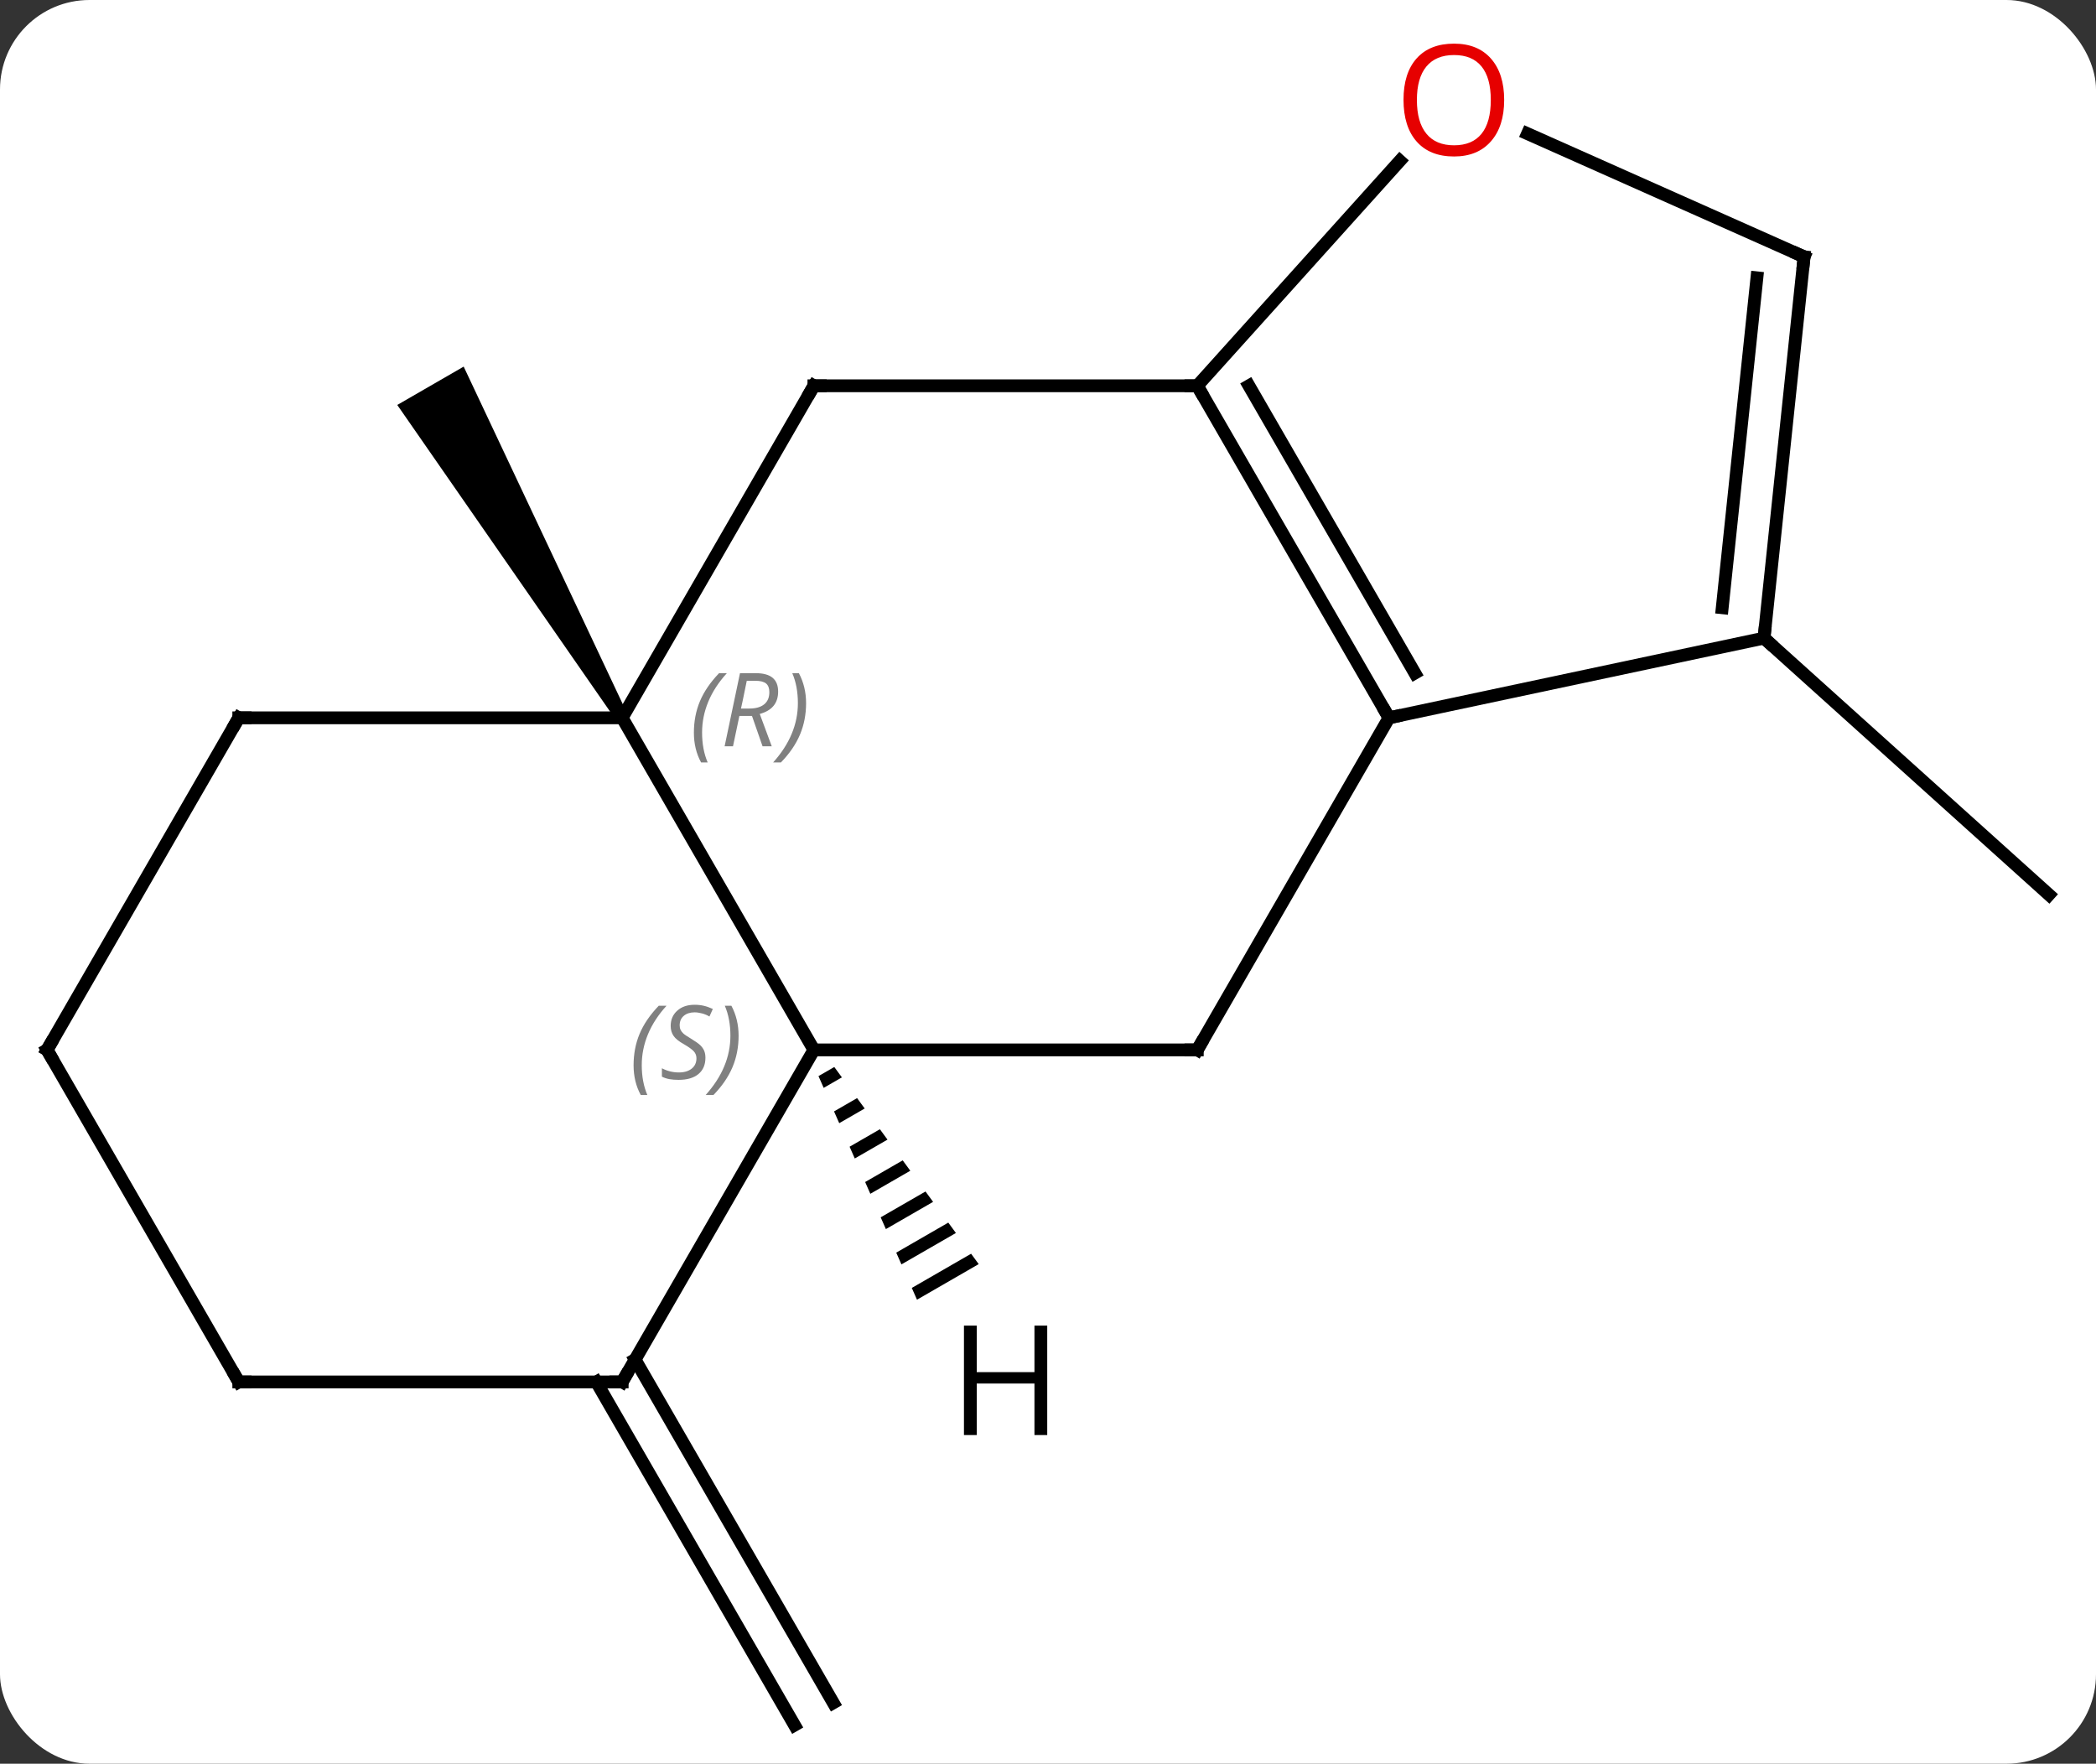 <svg width="164" viewBox="0 0 164 138" style="fill-opacity:1; color-rendering:auto; color-interpolation:auto; text-rendering:auto; stroke:black; stroke-linecap:square; stroke-miterlimit:10; shape-rendering:auto; stroke-opacity:1; fill:black; stroke-dasharray:none; font-weight:normal; stroke-width:1; font-family:'Open Sans'; font-style:normal; stroke-linejoin:miter; font-size:12; stroke-dashoffset:0; image-rendering:auto;" height="138" class="cas-substance-image" xmlns:xlink="http://www.w3.org/1999/xlink" xmlns="http://www.w3.org/2000/svg"><rect x="0" y="0" width="164" height="138" fill="#333333" stroke="none"/><svg class="cas-substance-single-component"><rect y="0" x="0" width="164" stroke="none" ry="7" rx="7" height="138" fill="white" class="cas-substance-group"/><svg y="0" x="0" width="164" viewBox="0 0 164 138" style="fill:black;" height="138" class="cas-substance-single-component-image"><svg><g><g transform="translate(82,71)" style="text-rendering:geometricPrecision; color-rendering:optimizeQuality; color-interpolation:linearRGB; stroke-linecap:butt; image-rendering:optimizeQuality;"><path style="stroke:none;" d="M-32.885 -15.085 L-33.751 -14.585 L-50.916 -39.315 L-45.72 -42.315 Z"/><line y2="35.378" y1="62.233" x2="-32.308" x1="-16.802" style="fill:none;"/><line y2="37.128" y1="63.983" x2="-35.339" x1="-19.834" style="fill:none;"/><line y2="-21.072" y1="-0.996" x2="56.025" x1="78.318" style="fill:none;"/><line y2="11.148" y1="-14.835" x2="-18.318" x1="-33.318" style="fill:none;"/><line y2="-40.815" y1="-14.835" x2="-18.318" x1="-33.318" style="fill:none;"/><line y2="-14.835" y1="-14.835" x2="-63.318" x1="-33.318" style="fill:none;"/><line y2="11.148" y1="11.148" x2="11.682" x1="-18.318" style="fill:none;"/><line y2="37.128" y1="11.148" x2="-33.318" x1="-18.318" style="fill:none;"/><line y2="-40.815" y1="-40.815" x2="11.682" x1="-18.318" style="fill:none;"/><line y2="11.148" y1="-14.835" x2="-78.318" x1="-63.318" style="fill:none;"/><line y2="-14.835" y1="11.148" x2="26.682" x1="11.682" style="fill:none;"/><line y2="37.128" y1="37.128" x2="-63.318" x1="-33.318" style="fill:none;"/><line y2="-14.835" y1="-40.815" x2="26.682" x1="11.682" style="fill:none;"/><line y2="-18.335" y1="-40.815" x2="28.703" x1="15.723" style="fill:none;"/><line y2="-58.414" y1="-40.815" x2="27.528" x1="11.682" style="fill:none;"/><line y2="37.128" y1="11.148" x2="-63.318" x1="-78.318" style="fill:none;"/><line y2="-21.072" y1="-14.835" x2="56.025" x1="26.682" style="fill:none;"/><line y2="-50.907" y1="-60.541" x2="59.16" x1="37.52" style="fill:none;"/><line y2="-50.907" y1="-21.072" x2="59.16" x1="56.025" style="fill:none;"/><line y2="-49.263" y1="-23.447" x2="55.468" x1="52.755" style="fill:none;"/><path style="stroke:none;" d="M-16.722 12.486 L-17.958 13.199 L-17.958 13.199 L-17.552 14.119 L-16.127 13.297 L-16.722 12.486 ZM-14.938 14.921 L-16.741 15.961 L-16.741 15.961 L-16.335 16.882 L-16.335 16.882 L-14.343 15.733 L-14.343 15.733 L-14.938 14.921 ZM-13.153 17.356 L-15.524 18.723 L-15.524 18.723 L-15.119 19.644 L-15.119 19.644 L-12.559 18.168 L-12.559 18.168 L-13.153 17.356 ZM-11.369 19.791 L-14.307 21.486 L-14.307 21.486 L-13.902 22.407 L-13.902 22.407 L-10.774 20.603 L-10.774 20.603 L-11.369 19.791 ZM-9.585 22.227 L-13.091 24.248 L-13.091 24.248 L-12.685 25.169 L-12.685 25.169 L-8.99 23.038 L-8.99 23.038 L-9.585 22.227 ZM-7.801 24.662 L-11.874 27.011 L-11.468 27.931 L-7.206 25.474 L-7.206 25.474 L-7.801 24.662 ZM-6.017 27.097 L-10.657 29.773 L-10.657 29.773 L-10.251 30.694 L-10.251 30.694 L-5.422 27.909 L-5.422 27.909 L-6.017 27.097 Z"/></g><g transform="translate(82,71)" style="font-size:8.4px; fill:gray; text-rendering:geometricPrecision; image-rendering:optimizeQuality; color-rendering:optimizeQuality; font-family:'Open Sans'; font-style:italic; stroke:gray; color-interpolation:linearRGB;"><path style="stroke:none;" d="M-27.707 -13.671 Q-27.707 -14.999 -27.238 -16.124 Q-26.769 -17.249 -25.738 -18.327 L-25.128 -18.327 Q-26.097 -17.264 -26.582 -16.093 Q-27.066 -14.921 -27.066 -13.686 Q-27.066 -12.358 -26.628 -11.343 L-27.144 -11.343 Q-27.707 -12.374 -27.707 -13.671 ZM-24.147 -14.983 L-24.647 -12.608 L-25.303 -12.608 L-24.1 -18.327 L-22.85 -18.327 Q-21.115 -18.327 -21.115 -16.889 Q-21.115 -15.53 -22.553 -15.139 L-21.615 -12.608 L-22.334 -12.608 L-23.162 -14.983 L-24.147 -14.983 ZM-23.569 -17.733 Q-23.959 -15.811 -24.022 -15.561 L-23.365 -15.561 Q-22.615 -15.561 -22.209 -15.889 Q-21.803 -16.218 -21.803 -16.843 Q-21.803 -17.311 -22.061 -17.522 Q-22.319 -17.733 -22.912 -17.733 L-23.569 -17.733 ZM-18.929 -15.983 Q-18.929 -14.655 -19.406 -13.522 Q-19.883 -12.389 -20.898 -11.343 L-21.508 -11.343 Q-19.57 -13.499 -19.57 -15.983 Q-19.57 -17.311 -20.008 -18.327 L-19.492 -18.327 Q-18.929 -17.264 -18.929 -15.983 Z"/><path style="stroke:none;" d="M-32.426 12.351 Q-32.426 11.023 -31.958 9.898 Q-31.489 8.773 -30.458 7.695 L-29.848 7.695 Q-30.817 8.757 -31.302 9.929 Q-31.786 11.101 -31.786 12.335 Q-31.786 13.663 -31.348 14.679 L-31.864 14.679 Q-32.426 13.648 -32.426 12.351 ZM-26.804 11.757 Q-26.804 12.585 -27.351 13.038 Q-27.898 13.492 -28.898 13.492 Q-29.304 13.492 -29.616 13.437 Q-29.929 13.382 -30.21 13.242 L-30.21 12.585 Q-29.585 12.913 -28.882 12.913 Q-28.257 12.913 -27.882 12.617 Q-27.507 12.32 -27.507 11.804 Q-27.507 11.492 -27.71 11.265 Q-27.913 11.038 -28.476 10.71 Q-29.07 10.382 -29.296 10.054 Q-29.523 9.726 -29.523 9.273 Q-29.523 8.538 -29.007 8.077 Q-28.491 7.617 -27.648 7.617 Q-27.273 7.617 -26.937 7.695 Q-26.601 7.773 -26.226 7.945 L-26.491 8.538 Q-26.741 8.382 -27.062 8.296 Q-27.382 8.21 -27.648 8.21 Q-28.179 8.21 -28.499 8.484 Q-28.82 8.757 -28.82 9.226 Q-28.82 9.429 -28.749 9.577 Q-28.679 9.726 -28.538 9.859 Q-28.398 9.992 -27.976 10.242 Q-27.413 10.585 -27.21 10.781 Q-27.007 10.976 -26.905 11.21 Q-26.804 11.445 -26.804 11.757 ZM-24.209 10.038 Q-24.209 11.367 -24.686 12.499 Q-25.163 13.632 -26.178 14.679 L-26.788 14.679 Q-24.85 12.523 -24.85 10.038 Q-24.85 8.71 -25.288 7.695 L-24.772 7.695 Q-24.209 8.757 -24.209 10.038 Z"/></g><g transform="translate(82,71)" style="stroke-linecap:butt; font-size:8.4px; text-rendering:geometricPrecision; image-rendering:optimizeQuality; color-rendering:optimizeQuality; font-family:'Open Sans'; font-style:italic; color-interpolation:linearRGB; stroke-miterlimit:5;"><path style="fill:none;" d="M-18.568 -40.382 L-18.318 -40.815 L-17.818 -40.815"/><path style="fill:none;" d="M-62.818 -14.835 L-63.318 -14.835 L-63.568 -14.402"/><path style="fill:none;" d="M11.182 11.148 L11.682 11.148 L11.932 10.715"/><path style="fill:none;" d="M-33.068 36.695 L-33.318 37.128 L-33.818 37.128"/><path style="fill:none;" d="M11.932 -40.382 L11.682 -40.815 L11.182 -40.815"/><path style="fill:none;" d="M-78.068 10.715 L-78.318 11.148 L-78.068 11.581"/><path style="fill:none;" d="M26.432 -15.268 L26.682 -14.835 L27.171 -14.939"/><path style="fill:none;" d="M-62.818 37.128 L-63.318 37.128 L-63.568 36.695"/></g><g transform="translate(82,71)" style="stroke-linecap:butt; fill:rgb(230,0,0); text-rendering:geometricPrecision; color-rendering:optimizeQuality; image-rendering:optimizeQuality; font-family:'Open Sans'; stroke:rgb(230,0,0); color-interpolation:linearRGB; stroke-miterlimit:5;"><path style="stroke:none;" d="M35.693 -63.178 Q35.693 -61.116 34.653 -59.936 Q33.614 -58.756 31.771 -58.756 Q29.88 -58.756 28.849 -59.92 Q27.817 -61.085 27.817 -63.194 Q27.817 -65.288 28.849 -66.436 Q29.88 -67.585 31.771 -67.585 Q33.63 -67.585 34.661 -66.413 Q35.693 -65.241 35.693 -63.178 ZM28.864 -63.178 Q28.864 -61.444 29.607 -60.538 Q30.349 -59.631 31.771 -59.631 Q33.193 -59.631 33.919 -60.53 Q34.646 -61.428 34.646 -63.178 Q34.646 -64.913 33.919 -65.803 Q33.193 -66.694 31.771 -66.694 Q30.349 -66.694 29.607 -65.796 Q28.864 -64.897 28.864 -63.178 Z"/><path style="fill:none; stroke:black;" d="M56.077 -21.569 L56.025 -21.072 L56.397 -20.737"/><path style="fill:none; stroke:black;" d="M58.703 -51.11 L59.16 -50.907 L59.108 -50.41"/><path style="fill:black; stroke:none;" d="M-0.06 41.284 L-1.06 41.284 L-1.06 37.253 L-5.576 37.253 L-5.576 41.284 L-6.576 41.284 L-6.576 32.722 L-5.576 32.722 L-5.576 36.362 L-1.06 36.362 L-1.06 32.722 L-0.06 32.722 L-0.06 41.284 Z"/></g></g></svg></svg></svg></svg>